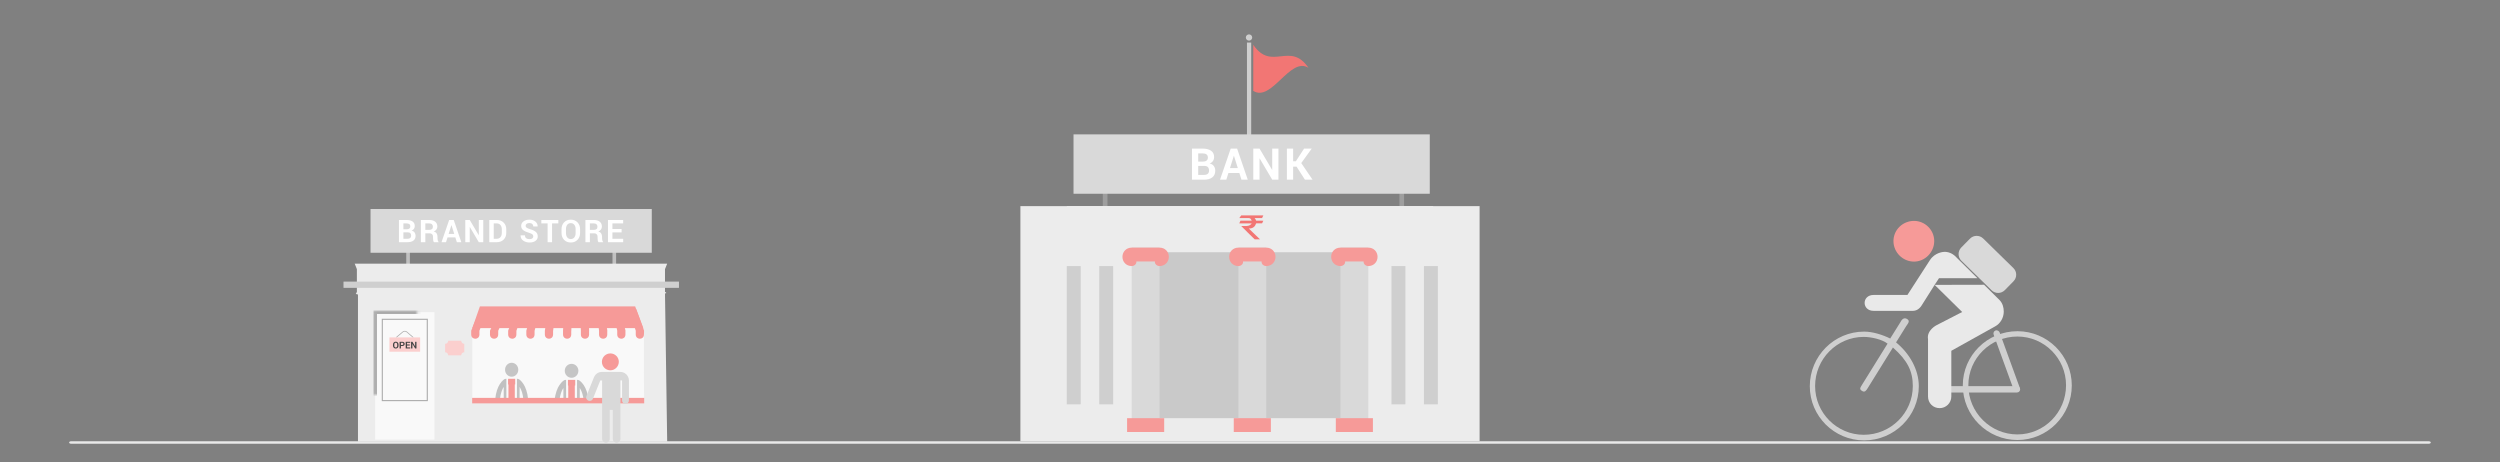 <?xml version="1.0" encoding="UTF-8"?>
<svg width="800px" height="148px" viewBox="0 0 800 148" version="1.1" xmlns="http://www.w3.org/2000/svg" xmlns:xlink="http://www.w3.org/1999/xlink">
    <rect x="0" y="0" width="800" height="148" fill="#808080" stroke="none"/>
    <!-- Generator: Sketch 41.1 (35376) - http://www.bohemiancoding.com/sketch -->
    <title>Top</title>
    <desc>Created with Sketch.</desc>
    <defs>
        <polygon id="path-1" points="6.702 56.315 6.702 15.524 25.662 15.524 25.662 56.315"></polygon>
        <mask id="mask-2" maskContentUnits="userSpaceOnUse" maskUnits="objectBoundingBox" x="-0.579" y="-0.579" width="20.118" height="41.949">
            <rect x="6.123" y="14.945" width="20.118" height="41.949" fill="white"></rect>
            <use xlink:href="#path-1" fill="black"></use>
        </mask>
    </defs>
    <g id="Page-1" stroke="none" stroke-width="1" fill="none" fill-rule="evenodd">
        <g id="Artboard" transform="translate(-2750, -4990)">
            <g id="About-Us-Header" transform="translate(2772, 5001)">
                <g id="Top">
                    <path d="M755.187,131 C755.554,131 755.851,130.821 755.851,130.601 C755.851,130.38 755.554,130.202 755.187,130.202 L0.781,130.202 C0.414,130.202 0.117,130.38 0.117,130.601 C0.117,130.821 0.414,131 0.781,131 L755.187,131 Z" id="Line" fill="#E9E9E9"></path>
                    <g id="Merchant" transform="translate(87.222, 55.884)">
                        <rect id="Rectangle-7" fill="#C1C1C1" x="20.778" y="12.116" width="1.159" height="6.154"></rect>
                        <rect id="Rectangle-7-Copy" fill="#C1C1C1" x="86.778" y="12.116" width="1.159" height="6.154"></rect>
                        <g id="Store-Merchant" transform="translate(0, 17.48)">
                            <g id="Group">
                                <g id="Shine" transform="translate(73.329, 27.487)" fill="#ECEBED">
                                    <path d="M12.799,0.319 C8.745,3.888 4.579,7.345 0.32,10.666 C4.372,7.095 8.539,3.641 12.799,0.319 Z" id="Shape"></path>
                                    <path d="M15.595,2.905 C11.541,6.475 7.376,9.931 3.117,13.251 C7.171,9.681 11.336,6.228 15.595,2.905 Z" id="Shape"></path>
                                    <path d="M18.481,14.382 C16.366,16.327 14.152,18.164 11.849,19.881 C13.965,17.938 16.179,16.101 18.481,14.382 Z" id="Shape"></path>
                                    <path d="M18.481,12.227 C16.366,14.172 14.152,16.009 11.849,17.726 C13.965,15.781 16.179,13.946 18.481,12.227 Z" id="Shape"></path>
                                    <path d="M8.585,2.205 C6.47,4.148 4.256,5.986 1.953,7.702 C4.068,5.759 6.283,3.922 8.585,2.205 Z" id="Shape"></path>
                                </g>
                                <g id="Window" transform="translate(4.129, 0)">
                                    <polygon id="Shape" fill="#ECECEC" points="99.447 9.495 99.798 9.495 99.798 9.143 99.447 9.143 99.447 1.758 100.149 0 0.149 0 0.85 1.758 0.85 9.143 0.5 9.495 0.85 9.846 1.201 9.846 1.201 56.967 5.412 56.967 27.166 56.967 100.149 56.967"></polygon>
                                    <path d="M92.755,44.55 L37.792,44.55 L37.792,22.371 C38.499,23.122 39.33,22.828 39.37,21.471 L39.381,20.188 L42.187,14.551 L90.168,14.551 C90.168,14.551 91.683,18.502 92.755,21.393 C92.602,23.081 92.755,44.55 92.755,44.55 Z" id="Path" fill="#F9F9F9"></path>
                                    <g id="Seller" transform="translate(44.591, 31.707)">
                                        <rect id="Rectangle-12" fill="#F69A98" x="4.763" y="5.305" width="2.027" height="6.366"></rect>
                                        <rect id="Rectangle-path" fill="#F69A98" x="4.661" y="5.142" width="2.257" height="1.816"></rect>
                                        <path d="M3.246,7.736 L3.246,11.777 L4.097,11.777 L4.097,5.142 L3.973,5.142 C3.928,5.142 3.885,5.147 3.842,5.155 C3.733,5.159 3.622,5.187 3.519,5.244 C3.432,5.292 2.735,5.703 2.029,6.801 C1.375,7.814 0.725,9.406 0.515,11.777 L2.026,11.777 C2.225,9.765 2.761,8.506 3.246,7.736 L3.246,7.736 Z" id="Shape" fill="#C1C1C1"></path>
                                        <path d="M7.482,11.777 L8.333,11.777 L8.333,7.737 C8.374,7.803 8.416,7.87 8.458,7.943 C8.906,8.725 9.37,9.937 9.552,11.777 L11.065,11.777 C10.854,9.406 10.204,7.814 9.55,6.801 C8.844,5.703 8.147,5.292 8.06,5.244 C7.957,5.187 7.846,5.159 7.737,5.155 C7.694,5.147 7.651,5.142 7.606,5.142 L7.482,5.142 L7.482,11.777 L7.482,11.777 Z" id="Shape" fill="#C1C1C1"></path>
                                        <ellipse id="Oval" fill="#C5C5C5" cx="5.79" cy="2.244" rx="2.116" ry="2.233"></ellipse>
                                    </g>
                                    <g id="Seller" transform="translate(63.933, 32.052)">
                                        <rect id="Rectangle-12" fill="#F69A98" x="4.561" y="5.305" width="2.09" height="6.366"></rect>
                                        <rect id="Rectangle-path" fill="#F69A98" x="4.456" y="5.142" width="2.327" height="1.816"></rect>
                                        <path d="M2.997,7.736 L2.997,11.777 L3.874,11.777 L3.874,5.142 L3.746,5.142 C3.7,5.142 3.655,5.147 3.611,5.155 C3.498,5.159 3.384,5.187 3.278,5.244 C3.188,5.292 2.469,5.703 1.741,6.801 C1.066,7.814 0.396,9.406 0.18,11.777 L1.738,11.777 C1.943,9.765 2.496,8.506 2.997,7.736 L2.997,7.736 Z" id="Shape" fill="#C1C1C1"></path>
                                        <path d="M7.365,11.777 L8.242,11.777 L8.242,7.737 C8.285,7.803 8.328,7.87 8.371,7.943 C8.833,8.725 9.312,9.937 9.5,11.777 L11.059,11.777 C10.843,9.406 10.172,7.814 9.497,6.801 C8.769,5.703 8.05,5.292 7.961,5.244 C7.854,5.187 7.74,5.159 7.627,5.155 C7.584,5.147 7.539,5.142 7.493,5.142 L7.365,5.142 L7.365,11.777 L7.365,11.777 Z" id="Shape" fill="#C1C1C1"></path>
                                        <ellipse id="Oval" fill="#C5C5C5" cx="5.619" cy="2.244" rx="2.182" ry="2.233"></ellipse>
                                    </g>
                                    <g id="Path">
                                        <use fill="#F9F9F9" fill-rule="evenodd" xlink:href="#path-1"></use>
                                        <use stroke="#AAAAAA" mask="url(#mask-2)" stroke-width="1.158" xlink:href="#path-1"></use>
                                    </g>
                                    <rect id="Rectangle-5" fill="#F69A98" x="37.74" y="42.953" width="55.054" height="1.758"></rect>
                                    <g id="Top-Head" transform="translate(37.218, 13.421)" fill="#F69A98">
                                        <path d="M2.854,8.028 L2.846,9.311 C2.791,11.057 0.283,11.046 0.218,9.311 C0.217,8.884 0.217,8.455 0.217,8.028 L1.94,3.864 L3.037,1.131 L5.444,1.131 L2.854,8.028 Z" id="Path"></path>
                                        <path d="M6.227,8.027 L6.227,9.31 L6.227,9.31 C6.292,11.043 8.8,11.056 8.852,9.31 L8.855,9.31 L8.863,8.027 L8.881,8.027 L11.895,1.13 L9.456,1.13 L6.227,8.027 Z" id="Shape"></path>
                                        <path d="M12.044,8.027 L12.044,9.31 L12.044,9.31 C12.109,11.043 14.617,11.056 14.669,9.31 L14.672,9.31 L14.68,8.027 L14.698,8.027 L17.065,1.13 L14.626,1.13 L12.044,8.027 Z" id="Shape"></path>
                                        <path d="M17.86,8.027 L17.86,9.31 L17.86,9.31 C17.925,11.043 20.433,11.056 20.485,9.31 L20.487,9.31 L20.495,8.027 L20.514,8.027 L22.235,1.13 L19.797,1.13 L17.86,8.027 Z" id="Shape"></path>
                                        <path d="M23.785,8.027 L23.785,8.027 L23.785,9.31 L23.785,9.31 C23.85,11.043 26.359,11.056 26.41,9.31 L26.412,9.31 L26.421,8.027 L26.439,8.027 L27.3,1.13 L24.861,1.13 L23.785,8.027 Z" id="Shape"></path>
                                        <path d="M29.6,8.027 L29.6,8.027 L29.6,9.31 L29.602,9.31 C29.665,11.043 32.174,11.056 32.225,9.31 L32.228,9.31 L32.237,8.027 L32.256,8.027 L32.471,1.13 L30.033,1.13 L29.6,8.027 Z" id="Shape"></path>
                                        <path d="M35.095,1.13 L35.311,8.027 L35.311,8.027 L35.311,9.31 L35.312,9.31 C35.376,11.043 37.885,11.056 37.936,9.31 L37.938,9.31 L37.947,8.027 L37.966,8.027 L37.535,1.13 L35.095,1.13 Z" id="Shape"></path>
                                        <path d="M40.265,1.13 L41.125,8.027 L41.125,8.027 L41.125,9.31 L41.126,9.31 C41.19,11.043 43.699,11.056 43.751,9.31 L43.753,9.31 L43.762,8.027 L43.78,8.027 L42.704,1.13 L40.265,1.13 Z" id="Shape"></path>
                                        <path d="M45.437,1.13 L46.943,8.027 L46.942,8.027 L46.942,9.31 L46.943,9.31 C47.008,11.043 49.516,11.056 49.568,9.31 L49.571,9.31 L49.579,8.027 L49.597,8.027 L47.876,1.13 L45.437,1.13 Z" id="Shape"></path>
                                        <path d="M50.5,1.13 L52.868,8.027 C52.867,8.454 52.867,8.882 52.867,9.31 C52.933,11.043 55.441,11.056 55.493,9.31 C55.493,9.31 55.54,8.615 55.54,8.027 C55.493,7.687 53.008,1.13 53.008,1.13 L50.5,1.13 Z" id="Shape"></path>
                                        <polygon id="Rectangle" points="3.003 0.255 52.68 0.255 55.268 7.222 0.565 7.222"></polygon>
                                    </g>
                                </g>
                                <path d="M27.684,44.008 L12.938,44.008 L12.938,17.634 L27.684,17.634 L27.684,44.008 L27.684,44.008 Z M13.289,43.656 L27.333,43.656 L27.333,17.986 L13.289,17.986 L13.289,43.656 Z" id="Shape" fill="#AAAAAA"></path>
                                <g id="Open-Copy" transform="translate(15.396, 21.423)">
                                    <path d="M2.255,2.272 L4.357,0.514 C4.519,0.378 4.717,0.311 4.915,0.311 C5.118,0.311 5.319,0.381 5.483,0.521 L7.553,2.299 L7.704,2.123 L5.633,0.345 C5.427,0.168 5.171,0.079 4.915,0.079 C4.665,0.079 4.413,0.164 4.209,0.336 L2.107,2.093 L2.255,2.272" id="Fill-69" fill="#AAAAAA"></path>
                                    <polygon id="Fill-70" fill="#FBCFCE" points="0 6.76 9.831 6.76 9.831 2.189 0 2.189"></polygon>
                                    <path d="M2.915,4.839 C2.915,5.1 2.832,5.317 2.666,5.488 C2.501,5.658 2.286,5.744 2.021,5.744 C1.758,5.744 1.545,5.658 1.381,5.488 C1.217,5.317 1.135,5.1 1.135,4.839 L1.135,4.455 C1.135,4.194 1.217,3.978 1.38,3.807 C1.544,3.635 1.757,3.55 2.02,3.55 C2.284,3.55 2.5,3.635 2.666,3.807 C2.832,3.978 2.915,4.194 2.915,4.455 L2.915,4.839 Z M2.487,4.452 C2.487,4.286 2.445,4.15 2.362,4.043 C2.279,3.937 2.165,3.884 2.02,3.884 C1.874,3.884 1.761,3.937 1.681,4.042 C1.601,4.148 1.561,4.285 1.561,4.452 L1.561,4.839 C1.561,5.008 1.602,5.145 1.683,5.252 C1.764,5.358 1.876,5.411 2.021,5.411 C2.167,5.411 2.282,5.358 2.364,5.252 C2.446,5.145 2.487,5.008 2.487,4.839 L2.487,4.452 Z M3.676,4.94 L3.676,5.713 L3.249,5.713 L3.249,3.58 L4.098,3.58 C4.343,3.58 4.536,3.643 4.677,3.768 C4.817,3.893 4.888,4.057 4.888,4.261 C4.888,4.466 4.817,4.63 4.677,4.754 C4.536,4.878 4.343,4.94 4.098,4.94 L3.676,4.94 Z M3.676,4.61 L4.098,4.61 C4.217,4.61 4.308,4.578 4.369,4.513 C4.431,4.448 4.461,4.365 4.461,4.264 C4.461,4.162 4.431,4.077 4.37,4.01 C4.309,3.943 4.218,3.91 4.098,3.91 L3.676,3.91 L3.676,4.61 Z M6.514,4.776 L5.63,4.776 L5.63,5.385 L6.663,5.385 L6.663,5.713 L5.203,5.713 L5.203,3.58 L6.66,3.58 L6.66,3.91 L5.63,3.91 L5.63,4.446 L6.514,4.446 L6.514,4.776 Z M8.649,5.713 L8.223,5.713 L7.362,4.256 L7.353,4.257 L7.353,5.713 L6.925,5.713 L6.925,3.58 L7.353,3.58 L8.214,5.036 L8.223,5.035 L8.223,3.58 L8.649,3.58 L8.649,5.713 Z" id="OPEN" fill="#444444"></path>
                                </g>
                                <g id="Top-Line" transform="translate(0, 5.748)" fill="#CFCFCF">
                                    <rect id="Rectangle-2" x="0.698" y="0" width="107.35" height="2"></rect>
                                </g>
                                <g id="Design-Board" transform="translate(32.988, 24.605)" fill="#FBCFCE">
                                    <path d="M1.217,4.736 C1.217,4.19 0.776,3.748 0.232,3.748 L0.232,1.056 C0.776,1.056 1.217,0.614 1.217,0.069 L5.38,0.069 C5.38,0.614 5.821,1.056 6.365,1.056 L6.365,3.748 C5.821,3.748 5.38,4.19 5.38,4.736 L1.217,4.736 Z" id="Fill-103"></path>
                                </g>
                            </g>
                        </g>
                        <g id="Store-Name" transform="translate(9.345, 0)">
                            <polygon id="Rectangle-3" fill="#D9D9D9" points="0 0 90 0 90 14 0 14"></polygon>
                            <g id="Brand-Name" transform="translate(8, 3)" fill="#FFFFFF">
                                <g id="Brand-Store" transform="translate(0.809, 0)">
                                    <path d="M0.288,7.616 L0.288,0.507 L2.691,0.507 C3.527,0.507 4.18,0.67 4.649,0.995 C5.118,1.321 5.352,1.808 5.352,2.455 C5.352,2.784 5.265,3.078 5.091,3.337 C4.917,3.595 4.663,3.79 4.331,3.92 C4.758,4.011 5.078,4.207 5.291,4.506 C5.504,4.806 5.611,5.152 5.611,5.546 C5.611,6.226 5.386,6.742 4.937,7.092 C4.488,7.441 3.851,7.616 3.028,7.616 L0.288,7.616 Z M1.714,4.472 L1.714,6.523 L3.028,6.523 C3.405,6.523 3.693,6.44 3.892,6.276 C4.09,6.112 4.19,5.868 4.19,5.546 C4.19,5.198 4.105,4.932 3.936,4.748 C3.767,4.564 3.5,4.472 3.135,4.472 L1.714,4.472 Z M1.714,3.486 L2.74,3.486 C3.12,3.486 3.413,3.407 3.618,3.251 C3.824,3.095 3.926,2.867 3.926,2.568 C3.926,2.239 3.823,1.996 3.616,1.84 C3.409,1.684 3.101,1.606 2.691,1.606 L1.714,1.606 L1.714,3.486 Z M8.73,4.775 L8.73,7.616 L7.304,7.616 L7.304,0.507 L9.985,0.507 C10.796,0.507 11.43,0.692 11.887,1.061 C12.344,1.431 12.573,1.946 12.573,2.607 C12.573,2.974 12.477,3.29 12.285,3.554 C12.093,3.818 11.811,4.031 11.44,4.194 C11.86,4.317 12.162,4.524 12.346,4.814 C12.53,5.103 12.622,5.461 12.622,5.888 L12.622,6.41 C12.622,6.609 12.649,6.816 12.702,7.033 C12.756,7.249 12.848,7.41 12.978,7.514 L12.978,7.616 L11.509,7.616 C11.378,7.512 11.294,7.338 11.255,7.094 C11.216,6.85 11.196,6.619 11.196,6.401 L11.196,5.898 C11.196,5.543 11.099,5.267 10.906,5.07 C10.712,4.873 10.439,4.775 10.088,4.775 L8.73,4.775 Z M8.73,3.676 L9.961,3.676 C10.361,3.676 10.66,3.591 10.857,3.422 C11.054,3.253 11.152,3.002 11.152,2.67 C11.152,2.345 11.054,2.086 10.857,1.894 C10.66,1.702 10.369,1.606 9.985,1.606 L8.73,1.606 L8.73,3.676 Z M18.329,6.083 L15.834,6.083 L15.351,7.616 L13.91,7.616 L16.357,0.507 L17.817,0.507 L20.253,7.616 L18.813,7.616 L18.329,6.083 Z M16.186,4.965 L17.978,4.965 L17.099,2.172 L17.069,2.172 L16.186,4.965 Z M27.264,7.616 L25.843,7.616 L22.972,2.758 L22.943,2.763 L22.943,7.616 L21.517,7.616 L21.517,0.507 L22.943,0.507 L25.814,5.361 L25.843,5.356 L25.843,0.507 L27.264,0.507 L27.264,7.616 Z M29.197,7.616 L29.197,0.507 L31.639,0.507 C32.508,0.507 33.224,0.785 33.787,1.34 C34.35,1.895 34.632,2.607 34.632,3.476 L34.632,4.653 C34.632,5.525 34.35,6.237 33.787,6.789 C33.224,7.341 32.508,7.616 31.639,7.616 L29.197,7.616 Z M30.623,1.606 L30.623,6.523 L31.565,6.523 C32.076,6.523 32.477,6.35 32.767,6.005 C33.056,5.66 33.201,5.209 33.201,4.653 L33.201,3.466 C33.201,2.916 33.056,2.468 32.767,2.123 C32.477,1.778 32.076,1.606 31.565,1.606 L30.623,1.606 Z M43.278,5.761 C43.278,5.488 43.181,5.268 42.988,5.102 C42.794,4.936 42.454,4.78 41.969,4.633 C41.123,4.389 40.483,4.099 40.051,3.764 C39.618,3.429 39.401,2.97 39.401,2.387 C39.401,1.804 39.649,1.328 40.146,0.959 C40.642,0.589 41.276,0.405 42.048,0.405 C42.829,0.405 43.465,0.612 43.957,1.027 C44.448,1.442 44.686,1.954 44.67,2.563 L44.66,2.592 L43.278,2.592 C43.278,2.263 43.168,1.997 42.948,1.794 C42.729,1.59 42.42,1.488 42.023,1.488 C41.642,1.488 41.348,1.573 41.139,1.742 C40.931,1.912 40.827,2.128 40.827,2.392 C40.827,2.633 40.938,2.83 41.161,2.985 C41.384,3.14 41.769,3.303 42.316,3.476 C43.101,3.694 43.695,3.982 44.098,4.34 C44.502,4.698 44.704,5.169 44.704,5.751 C44.704,6.36 44.464,6.84 43.984,7.192 C43.503,7.543 42.87,7.719 42.082,7.719 C41.307,7.719 40.632,7.52 40.055,7.121 C39.479,6.722 39.199,6.163 39.216,5.444 L39.225,5.414 L40.612,5.414 C40.612,5.837 40.741,6.148 41,6.344 C41.259,6.541 41.62,6.64 42.082,6.64 C42.469,6.64 42.765,6.56 42.97,6.401 C43.176,6.241 43.278,6.028 43.278,5.761 Z M51.295,1.606 L49.283,1.606 L49.283,7.616 L47.858,7.616 L47.858,1.606 L45.856,1.606 L45.856,0.507 L51.295,0.507 L51.295,1.606 Z M58.248,4.701 C58.248,5.574 57.972,6.295 57.42,6.864 C56.868,7.434 56.151,7.719 55.269,7.719 C54.393,7.719 53.682,7.434 53.135,6.864 C52.588,6.295 52.315,5.574 52.315,4.701 L52.315,3.422 C52.315,2.553 52.588,1.833 53.133,1.261 C53.678,0.69 54.389,0.405 55.264,0.405 C56.146,0.405 56.864,0.69 57.418,1.261 C57.971,1.833 58.248,2.553 58.248,3.422 L58.248,4.701 Z M56.822,3.412 C56.822,2.859 56.683,2.405 56.407,2.05 C56.13,1.695 55.749,1.518 55.264,1.518 C54.779,1.518 54.403,1.694 54.136,2.048 C53.869,2.401 53.736,2.856 53.736,3.412 L53.736,4.701 C53.736,5.265 53.871,5.724 54.141,6.078 C54.411,6.433 54.787,6.611 55.269,6.611 C55.757,6.611 56.138,6.433 56.412,6.078 C56.685,5.724 56.822,5.265 56.822,4.701 L56.822,3.412 Z M61.387,4.775 L61.387,7.616 L59.961,7.616 L59.961,0.507 L62.642,0.507 C63.452,0.507 64.086,0.692 64.543,1.061 C65.001,1.431 65.229,1.946 65.229,2.607 C65.229,2.974 65.133,3.29 64.941,3.554 C64.749,3.818 64.468,4.031 64.097,4.194 C64.517,4.317 64.818,4.524 65.002,4.814 C65.186,5.103 65.278,5.461 65.278,5.888 L65.278,6.41 C65.278,6.609 65.305,6.816 65.359,7.033 C65.413,7.249 65.504,7.41 65.635,7.514 L65.635,7.616 L64.165,7.616 C64.035,7.512 63.95,7.338 63.911,7.094 C63.872,6.85 63.852,6.619 63.852,6.401 L63.852,5.898 C63.852,5.543 63.756,5.267 63.562,5.07 C63.368,4.873 63.096,4.775 62.744,4.775 L61.387,4.775 Z M61.387,3.676 L62.617,3.676 C63.018,3.676 63.316,3.591 63.513,3.422 C63.71,3.253 63.809,3.002 63.809,2.67 C63.809,2.345 63.71,2.086 63.513,1.894 C63.316,1.702 63.026,1.606 62.642,1.606 L61.387,1.606 L61.387,3.676 Z M71.542,4.491 L68.598,4.491 L68.598,6.523 L72.04,6.523 L72.04,7.616 L67.172,7.616 L67.172,0.507 L72.031,0.507 L72.031,1.606 L68.598,1.606 L68.598,3.393 L71.542,3.393 L71.542,4.491 Z" id="BRAND-STORE"></path>
                                </g>
                            </g>
                            <g id="Purchasing" transform="translate(75.944, 60.515) scale(-1, 1) translate(-75.944, -60.515) translate(68.944, 46.015)">
                                <g id="Group">
                                    <path d="M8.902,2.896 C8.902,1.416 7.709,0.193 6.193,0.193 C4.709,0.193 3.483,1.384 3.483,2.896 C3.516,4.377 4.709,5.6 6.193,5.6 C7.677,5.6 8.902,4.409 8.902,2.896 Z" id="Shape" fill="#F69A98"></path>
                                    <path d="M11.45,7.852 C11.45,7.82 11.418,7.82 11.418,7.788 C10.999,6.79 10.031,6.115 8.902,6.115 L3,6.115 C1.516,6.115 0.323,7.305 0.258,8.754 L0.258,15.254 C0.258,15.866 0.742,16.349 1.355,16.349 C1.968,16.349 2.451,15.866 2.451,15.254 L2.451,8.818 L2.967,8.818 L2.967,16.863 L2.967,27.548 C2.967,28.224 3.516,28.771 4.193,28.771 C4.87,28.771 5.419,28.224 5.419,27.548 L5.419,18.279 L5.903,18.279 L6.386,18.279 L6.386,27.548 C6.386,28.224 6.935,28.771 7.612,28.771 C8.289,28.771 8.838,28.224 8.838,27.548 L8.838,16.896 L8.838,8.85 L9.418,8.85 L11.773,14.707 C11.999,15.286 12.644,15.544 13.224,15.319 C13.837,15.061 14.095,14.418 13.869,13.87 L11.45,7.852 Z" id="Shape" fill="#D9D9D9"></path>
                                </g>
                            </g>
                        </g>
                    </g>
                    <g id="Bank" transform="translate(304.526, 0)">
                        <polygon id="Rectangle-7" fill="#9E9E9E" points="26.374 48.325 27.859 48.325 27.859 55.701 26.374 55.701"></polygon>
                        <polygon id="Rectangle-7-Copy" fill="#9E9E9E" points="121.294 48.325 122.779 48.325 122.779 55.701 121.294 55.701"></polygon>
                        <g id="Bank-Boundary" transform="translate(0, 54.838)">
                            <rect id="Rectangle-7" fill="#ECECEC" x="0" y="0.125" width="146.948" height="75.227"></rect>
                            <polygon id="Rectangle-8-Copy-2" fill="#CFCFCF" points="129.136 19.301 133.589 19.301 133.589 63.552 129.136 63.552"></polygon>
                            <polygon id="Rectangle-8-Copy-3" fill="#CFCFCF" points="118.746 19.301 123.199 19.301 123.199 63.552 118.746 63.552"></polygon>
                            <polygon id="Rectangle-8-Copy-4" fill="#CFCFCF" points="25.234 19.301 29.687 19.301 29.687 63.552 25.234 63.552"></polygon>
                            <polygon id="Rectangle-8-Copy-5" fill="#CFCFCF" points="14.843 19.301 19.296 19.301 19.296 63.552 14.843 63.552"></polygon>
                            <polygon id="Rectangle-11" fill="#C9C9C9" points="40.077 6.025 106.872 6.025 106.872 67.977 40.077 67.977"></polygon>
                        </g>
                        <g id="Rupees" transform="translate(14.841, 54.944)">
                            <polygon id="Rectangle-12" fill="#ECECEC" points="0.002 0.02 117.264 0.02 117.264 14.77 0.002 14.77"></polygon>
                            <path d="M60.598,2.988 L55.815,2.988 L55.208,3.836 L58.165,3.836 C58.909,3.836 58.923,4.234 59.185,4.672 L55.574,4.672 L55.208,5.534 L59.185,5.534 C58.923,5.972 58.295,6.371 57.563,6.371 L55.815,6.371 C57.28,7.829 58.593,9.18 60.127,10.639 L61.827,10.639 L58.244,7.185 C59.683,7.185 60.284,6.482 60.598,5.534 L62.495,5.528 L62.9,4.682 L60.598,4.672 C60.546,4.416 60.318,4.055 60.11,3.836 L62.495,3.836 L62.9,2.988 L60.598,2.988 Z" id="Shape" fill="#F27674"></path>
                        </g>
                        <g id="Pillar-1" transform="translate(32.573, 68.077)">
                            <rect id="Rectangle-9" fill="#D9D9D9" x="3.051" y="0.162" width="8.906" height="56.052"></rect>
                            <path d="M11.957,0.162 L3.051,0.162 C1.301,0.162 0.082,1.483 0.082,3.112 C0.082,4.742 1.301,6.063 3.051,6.063 C3.796,6.063 4.655,5.482 4.535,4.587 L10.473,4.587 C10.353,5.482 11.212,6.063 11.957,6.063 C13.707,6.063 14.926,4.742 14.926,3.112 C14.926,1.483 13.707,0.162 11.957,0.162" id="Fill-145" fill="#F69A98"></path>
                            <rect id="Rectangle-10" fill="#F69A98" x="1.567" y="54.739" width="11.875" height="4.425"></rect>
                        </g>
                        <g id="Pillar-1-Copy" transform="translate(66.684, 68.077)">
                            <polygon id="Rectangle-9" fill="#D9D9D9" points="3.079 0.162 11.985 0.162 11.985 56.214 3.079 56.214"></polygon>
                            <path d="M11.985,0.162 L3.079,0.162 C1.329,0.162 0.111,1.483 0.111,3.112 C0.111,4.742 1.329,6.063 3.079,6.063 C3.824,6.063 4.684,5.482 4.564,4.587 L10.501,4.587 C10.381,5.482 11.24,6.063 11.985,6.063 C13.735,6.063 14.954,4.742 14.954,3.112 C14.954,1.483 13.735,0.162 11.985,0.162" id="Fill-145" fill="#F69A98"></path>
                            <rect id="Rectangle-10" fill="#F69A98" x="1.595" y="54.739" width="11.875" height="4.425"></rect>
                        </g>
                        <g id="Pillar-1-Copy-2" transform="translate(99.311, 68.077)">
                            <rect id="Rectangle-9" fill="#D9D9D9" x="3.108" y="0.162" width="8.906" height="56.052"></rect>
                            <path d="M12.014,0.162 L3.108,0.162 C1.358,0.162 0.139,1.483 0.139,3.112 C0.139,4.742 1.358,6.063 3.108,6.063 C3.853,6.063 4.712,5.482 4.592,4.587 L10.529,4.587 C10.409,5.482 11.269,6.063 12.014,6.063 C13.764,6.063 14.982,4.742 14.982,3.112 C14.982,1.483 13.764,0.162 12.014,0.162" id="Fill-145" fill="#F69A98"></path>
                            <polygon id="Rectangle-10" fill="#F69A98" points="1.623 54.739 13.498 54.739 13.498 59.164 1.623 59.164"></polygon>
                        </g>
                        <g id="Flag" transform="translate(72.038, 0)">
                            <path d="M1.12,0 C0.558,0 0.101,0.45 0.101,1.001 C0.101,1.553 0.559,2.002 1.12,2.002 C1.682,2.002 2.14,1.553 2.14,1.001 C2.14,0.45 1.682,0 1.12,0 L1.12,0 Z" id="Shape" fill="#CFCFCF"></path>
                            <polygon id="Rectangle-path" fill="#CFCFCF" points="0.463 2.616 1.822 2.616 1.822 36.812 0.463 36.812"></polygon>
                            <path d="M2.486,3.344 C2.484,3.342 2.482,3.339 2.479,3.337 L2.479,18.081 C8.37,21.816 14.261,6.973 20.152,10.708 C14.263,2.061 8.375,11.978 2.486,3.344 L2.486,3.344 Z" id="Shape" fill="#F27674"></path>
                        </g>
                        <g id="Bank-Name" transform="translate(17, 32)">
                            <g id="Bank-Note">
                                <polygon id="Rectangle-3" fill="#D9D9D9" points="0 0 114 0 114 19 0 19"></polygon>
                                <g id="Bank-Top" transform="translate(37.066, 4)" fill="#FFFFFF">
                                    <g id="Bank">
                                        <g id="BANK">
                                            <path d="M0.838,10.5 L0.838,0.547 L4.201,0.547 C5.373,0.547 6.286,0.775 6.943,1.23 C7.599,1.686 7.927,2.368 7.927,3.274 C7.927,3.735 7.805,4.146 7.561,4.508 C7.318,4.871 6.963,5.143 6.498,5.325 C7.095,5.453 7.543,5.726 7.842,6.146 C8.14,6.565 8.289,7.05 8.289,7.602 C8.289,8.554 7.975,9.275 7.346,9.765 C6.717,10.255 5.826,10.5 4.673,10.5 L0.838,10.5 Z M2.834,6.098 L2.834,8.969 L4.673,8.969 C5.202,8.969 5.605,8.854 5.883,8.624 C6.161,8.393 6.3,8.053 6.3,7.602 C6.3,7.114 6.182,6.741 5.945,6.484 C5.708,6.226 5.334,6.098 4.824,6.098 L2.834,6.098 Z M2.834,4.717 L4.27,4.717 C4.803,4.717 5.213,4.607 5.5,4.389 C5.787,4.17 5.931,3.851 5.931,3.432 C5.931,2.971 5.786,2.632 5.497,2.413 C5.207,2.194 4.776,2.085 4.201,2.085 L2.834,2.085 L2.834,4.717 Z M15.999,8.354 L12.506,8.354 L11.83,10.5 L9.813,10.5 L13.238,0.547 L15.282,0.547 L18.693,10.5 L16.676,10.5 L15.999,8.354 Z M12.999,6.788 L15.507,6.788 L14.277,2.878 L14.236,2.878 L12.999,6.788 Z M28.508,10.5 L26.519,10.5 L22.5,3.698 L22.459,3.705 L22.459,10.5 L20.463,10.5 L20.463,0.547 L22.459,0.547 L26.478,7.342 L26.519,7.335 L26.519,0.547 L28.508,0.547 L28.508,10.5 Z M34.318,6.344 L33.211,6.344 L33.211,10.5 L31.215,10.5 L31.215,0.547 L33.211,0.547 L33.211,4.614 L34.079,4.614 L36.718,0.547 L39.158,0.547 L35.808,5.182 L39.425,10.5 L36.991,10.5 L34.318,6.344 Z"></path>
                                        </g>
                                    </g>
                                </g>
                            </g>
                        </g>
                    </g>
                    <g id="Student-Cyclist" transform="translate(556.969, 59.682)">
                        <path d="M33.525,0.003 C36.999,0.003 39.983,2.863 39.983,6.456 C39.983,10.063 36.998,13.033 33.525,13.033 C29.918,13.033 26.937,10.063 26.937,6.456 C26.937,2.865 29.918,0.003 33.525,0.003 L33.525,0.003 Z" id="Shape" fill="#F69A98"></path>
                        <path d="M31.019,33.675 C31.678,32.71 32.297,32.019 31.318,31.409 C30.34,30.804 29.625,31.462 29.108,32.499 L25.896,37.648 C23.482,36.452 20.306,35.433 17.547,35.433 C7.964,35.435 0.166,43.268 0.166,52.909 C0.166,62.467 7.964,70.244 17.545,70.244 C27.193,70.244 35.048,62.465 35.048,52.907 C35.048,47.52 32.016,42.34 27.77,38.885 L31.019,33.675 Z M1.865,52.861 C1.865,44.182 8.845,37.126 17.425,37.126 C19.739,37.126 23.309,37.894 25.047,39.284 L16.912,52.393 C16.208,53.529 16.006,53.85 16.896,54.426 C17.785,55.002 18.253,54.241 18.711,53.503 L26.767,40.519 C31.464,44.703 33.129,48.108 33.129,52.861 C33.129,61.458 26.085,68.45 17.425,68.45 C8.845,68.45 1.865,61.458 1.865,52.861 Z" id="Shape" fill="#CFCFCF"></path>
                        <rect id="Rectangle-2" fill="#CFCFCF" x="42.338" y="52.875" width="25.146" height="2.043" rx="1.021"></rect>
                        <path d="M66.625,35.303 C56.974,35.303 49.123,43.088 49.123,52.652 C49.123,62.28 56.974,70.12 66.625,70.12 C76.207,70.12 84.004,62.28 84.004,52.652 C84.004,43.088 76.207,35.303 66.625,35.303 L66.625,35.303 Z M66.602,68.333 C57.951,68.333 50.902,61.272 50.902,52.605 C50.902,44.003 57.951,37.009 66.602,37.009 C75.181,37.009 82.165,44.003 82.165,52.605 C82.165,61.272 75.181,68.333 66.602,68.333 L66.602,68.333 Z" id="Shape" fill="#CFCFCF"></path>
                        <path d="M65.313,15.097 C66.504,16.248 66.519,18.145 65.353,19.327 L62.576,22.159 C61.416,23.341 59.521,23.363 58.34,22.206 L48.675,12.759 C47.495,11.602 47.472,9.705 48.635,8.522 L51.417,5.694 C52.573,4.512 54.47,4.49 55.658,5.644 L65.313,15.097 L65.313,15.097 Z" id="Shape" fill="#D9D9D9"></path>
                        <path d="M53.819,18.35 L47.067,11.671 C47.067,11.671 45.452,9.682 42.968,9.933 C42.968,9.933 40.231,10.065 38.62,12.539 L31.409,23.7 L20.598,23.7 C16.747,23.7 16.747,28.789 20.598,28.789 L33.15,28.789 C34.146,28.789 35.139,28.284 35.88,27.175 L40.113,20.477 L41.507,18.35 L53.819,18.35 L53.819,18.35 Z" id="Shape" fill="#E9E9E9"></path>
                        <path d="M60.857,25.312 L55.934,20.442 L40.113,20.477 L48.931,29.157 L40.731,33.377 C40.731,33.377 37.503,34.99 37.997,37.845 L37.997,56.202 C37.997,58.316 39.61,59.922 41.724,59.922 C43.716,59.922 45.453,58.316 45.453,56.202 L45.453,41.57 L59.494,33.751 C61.115,32.88 62.234,31.026 62.234,29.032 C62.233,27.68 61.856,26.305 60.857,25.312 L60.857,25.312 Z" id="Shape" fill="#E9E9E9"></path>
                        <rect id="Rectangle-13" fill="#CFCFCF" transform="translate(63.155, 44.842) rotate(-20) translate(-63.155, -44.842) " x="62.136" y="34.442" width="2.039" height="20.8" rx="1.019"></rect>
                    </g>
                </g>
            </g>
        </g>
    </g>
</svg>